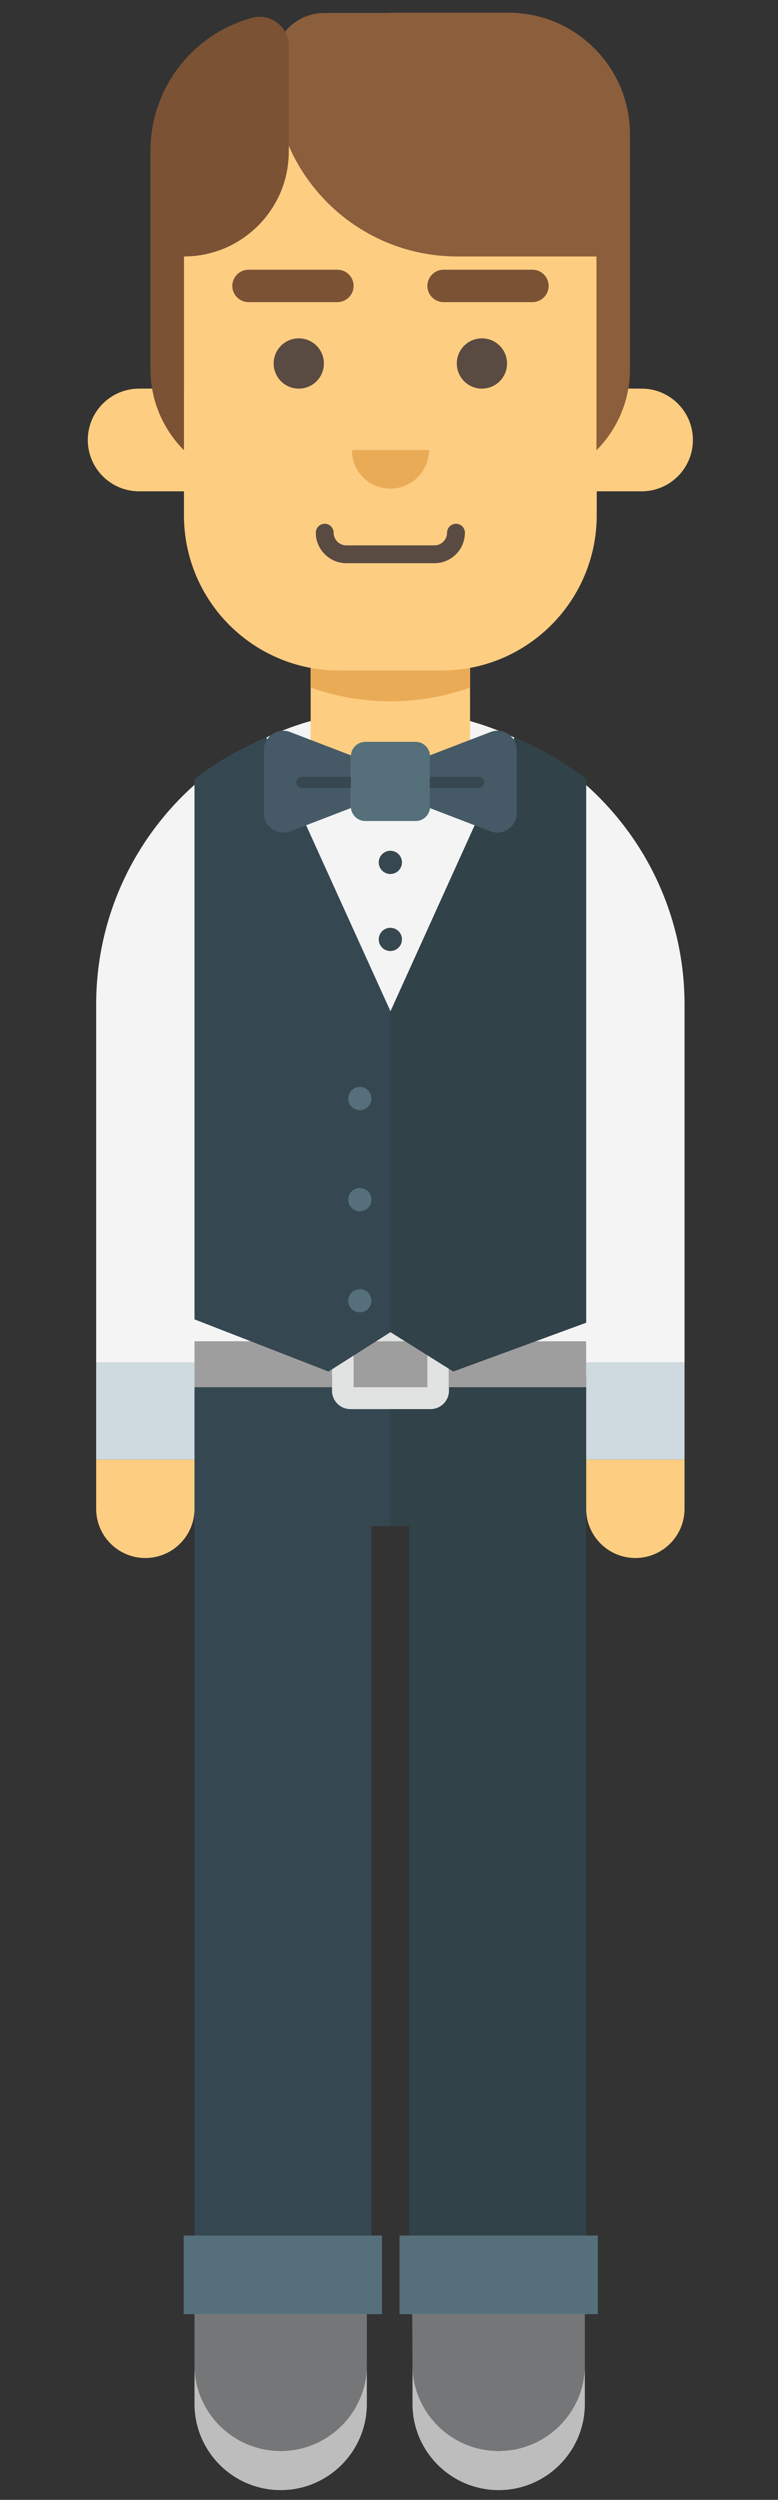 <?xml version="1.0" encoding="utf-8"?>
<!-- Generator: Adobe Illustrator 22.1.0, SVG Export Plug-In . SVG Version: 6.00 Build 0)  -->
<svg version="1.1" id="Layer_1" xmlns="http://www.w3.org/2000/svg" xmlns:xlink="http://www.w3.org/1999/xlink" x="0px" y="0px"
	 viewBox="0 0 288 925" style="enable-background:new 0 0 288 925;" xml:space="preserve">
<rect x="0" y="0" width="288" height="925" fill="#333333" stroke="none"/>
<style type="text/css">
	.st0{fill:#354851;}
	.st1{fill:#314249;}
	.st2{fill:#F4F4F4;}
	.st3{fill:#E1E2E2;}
	.st4{fill:#9F9E9E;}
	.st5{fill:#FDCD81;}
	.st6{fill:#EAAB57;}
	.st7{fill:#594A42;}
	.st8{fill:#8B5E3C;}
	.st9{fill:#7C5235;}
	.st10{fill:#55707A;}
	.st11{fill:#455A66;}
	.st12{fill:#37474F;}
	.st13{fill:#CFDAE0;}
	.st14{fill:#BDBDBD;}
	.st15{fill:#757677;}
</style>
<g>
	<polygon class="st0" points="144.5,513.3 137.5,513.3 72,513.3 72,564.7 72,827.2 137.5,827.2 137.5,564.7 144.5,564.7 	"/>
	<polygon class="st1" points="217,513.3 217,513.3 151.5,513.3 144.5,513.3 144.5,564.7 151.5,564.7 151.5,827.2 217,827.2 
		217,564.7 217,564.7 	"/>
	<rect x="72" y="487" class="st2" width="145.1" height="22"/>
	<path class="st3" d="M159.4,488.4h-29.7c-3.7,0-6.8,3-6.8,6.8v19.4c0,3.7,3,6.8,6.8,6.8h29.7c3.7,0,6.8-3,6.8-6.8v-19.5
		C166.1,491.4,163.1,488.4,159.4,488.4z"/>
	<rect x="130.9" y="496.3" class="st4" width="27.3" height="17"/>
	<rect x="72" y="496.3" class="st4" width="50.9" height="17"/>
	<rect x="166.1" y="496.3" class="st4" width="50.9" height="17"/>
	<path class="st2" d="M190.4,272.9c-14-6.5-29.5-10.2-45.9-10.2l0,0c-16.4,0-32,3.7-45.9,10.2l45.9,115.4L190.4,272.9z"/>
	<path class="st0" d="M98.6,272.9c-9.7,4-18.7,9.2-26.6,15.4v199.9l49.6,19.3l23-14.6V374.3L98.6,272.9z"/>
	<path class="st1" d="M217,288.3c-7.9-6.2-16.9-11.4-26.6-15.4l-45.9,101.4v118.6l23.3,14.6l49.3-18.1V288.3H217z"/>
	<path class="st5" d="M51.5,143.8c-10.5,0-19,8.5-19,19l0,0c0,10.5,8.5,19,19,19H70v-38.1L51.5,143.8L51.5,143.8z"/>
	<path class="st5" d="M237.5,143.8c10.5,0,19,8.5,19,19l0,0c0,10.5-8.5,19-19,19H219v-38.1L237.5,143.8L237.5,143.8z"/>
	<rect x="115" y="216.6" class="st5" width="59" height="69"/>
	<path class="st6" d="M115,216.6v37.8c9.2,3.3,19.2,5.1,29.5,5.1s20.3-1.8,29.5-5.1v-37.8L115,216.6L115,216.6z"/>
	<path class="st5" d="M163.5,248.1h-38c-31.7,0-57.4-25.7-57.4-57.4V73.6c0-31.7,25.7-57.4,57.4-57.4h38c31.7,0,57.4,25.7,57.4,57.4
		v117.2C220.8,222.4,195.2,248.1,163.5,248.1z"/>
	<g>
		<circle class="st7" cx="110.6" cy="134.5" r="9.3"/>
		<circle class="st7" cx="178.4" cy="134.5" r="9.3"/>
	</g>
	<path class="st6" d="M144.5,180.8c7.9,0,14.3-6.4,14.3-14.3h-28.5C130.2,174.4,136.6,180.8,144.5,180.8z"/>
	<path class="st8" d="M144.5,4.8h-24.4c-10.4,0-18.8,8.4-18.8,18.8v3.3c0,37.5,30.4,68,68,68h51.5v71.7l0,0
		c7.9-7.9,12.4-18.7,12.4-29.9v-87c0-24.8-20.1-45-45-45h-43.7V4.8z"/>
	<path class="st9" d="M106.9,56.1c0,21.4-17.4,38.8-38.8,38.8l0,0v71.7l0,0c-7.9-7.9-12.4-18.7-12.4-29.9V55.9
		c0-23.6,15.9-43.4,37.6-49.3c6.9-1.9,13.6,3.4,13.6,10.5V56.1z"/>
	<g>
		<path class="st9" d="M124.9,111.8H92c-3.3,0-6-2.7-6-6s2.7-6,6-6h32.9c3.3,0,6,2.7,6,6S128.2,111.8,124.9,111.8z"/>
	</g>
	<g>
		<path class="st9" d="M197.1,111.8h-32.9c-3.3,0-6-2.7-6-6s2.7-6,6-6h32.9c3.3,0,6,2.7,6,6S200.4,111.8,197.1,111.8z"/>
	</g>
	<path class="st10" d="M153.9,274.5h-18.7c-2.9,0-5.3,2.4-5.3,5.3v18.7c0,2.9,2.4,5.3,5.3,5.3h18.7c2.9,0,5.3-2.4,5.3-5.3v-18.7
		C159.1,276.9,156.8,274.5,153.9,274.5z"/>
	<path class="st11" d="M129.9,299l-22.4,8.6c-4.7,1.8-9.8-1.7-9.8-6.7v-23.3c0-5.1,5.1-8.6,9.8-6.7l22.4,8.6V299z"/>
	<path class="st11" d="M159.1,299l22.4,8.6c4.7,1.8,9.8-1.7,9.8-6.7v-23.3c0-5.1-5.1-8.6-9.8-6.7l-22.4,8.6L159.1,299L159.1,299z"/>
	<path class="st12" d="M111.8,287.4c-1.1,0-2.1,0.9-2.1,2.1c0,1.1,0.9,2.1,2.1,2.1h18.1v-4.2H111.8z"/>
	<path class="st12" d="M177.2,287.4c1.1,0,2.1,0.9,2.1,2.1c0,1.1-0.9,2.1-2.1,2.1h-18.1v-4.2H177.2z"/>
	<circle class="st12" cx="144.5" cy="319.1" r="4.3"/>
	<circle class="st12" cx="144.5" cy="347.6" r="4.3"/>
	<circle class="st10" cx="133.2" cy="406.5" r="4.3"/>
	<circle class="st10" cx="133.2" cy="443.9" r="4.3"/>
	<circle class="st10" cx="133.2" cy="481.3" r="4.3"/>
	<g>
		<rect x="35.6" y="504.2" class="st13" width="36.4" height="35.9"/>
		<path class="st2" d="M35.6,371.7v132.5H72V290.4C49.6,310.4,35.6,339.4,35.6,371.7z"/>
		<path class="st2" d="M253.4,371.7c0-32.3-14.1-61.3-36.4-81.2v213.7h36.4V371.7z"/>
		<rect x="217" y="504.2" class="st13" width="36.4" height="35.9"/>
	</g>
	<rect x="68" y="827.2" class="st10" width="73.4" height="29.1"/>
	<rect x="147.9" y="827.2" class="st10" width="73.4" height="29.1"/>
	<path class="st14" d="M103.9,906.9C86.3,906.9,72,892.6,72,875v14.5c0,17.6,14.3,31.9,31.9,31.9s31.9-14.3,31.9-31.9V875
		C135.8,892.6,121.5,906.9,103.9,906.9z"/>
	<path class="st15" d="M72,875c0,17.6,14.3,31.9,31.9,31.9s31.9-14.3,31.9-31.9v-18.8H72V875z"/>
	<path class="st14" d="M184.6,906.9c-17.6,0-31.9-14.3-31.9-31.9v14.5c0,17.6,14.3,31.9,31.9,31.9c17.6,0,31.9-14.3,31.9-31.9V875
		C216.5,892.6,202.2,906.9,184.6,906.9z"/>
	<path class="st15" d="M152.7,875c0,17.6,14.3,31.9,31.9,31.9s31.9-14.3,31.9-31.9v-18.8h-63.9L152.7,875L152.7,875z"/>
	<path class="st5" d="M35.6,540.1v18.2c0,10,8.1,18.2,18.2,18.2l0,0c10,0,18.2-8.1,18.2-18.2v-18.2H35.6z"/>
	<path class="st5" d="M253.4,540.1v18.2c0,10-8.1,18.2-18.2,18.2l0,0c-10,0-18.2-8.1-18.2-18.2v-18.2H253.4z"/>
	<g>
		<path class="st7" d="M160.8,208.4h-32.6c-6.2,0-11.3-5.1-11.3-11.3c0-1.8,1.5-3.3,3.3-3.3s3.3,1.5,3.3,3.3c0,2.6,2.1,4.7,4.7,4.7
			h32.6c2.6,0,4.7-2.1,4.7-4.7c0-1.8,1.5-3.3,3.3-3.3s3.3,1.5,3.3,3.3C172.1,203.4,167,208.4,160.8,208.4z"/>
	</g>
</g>
</svg>
